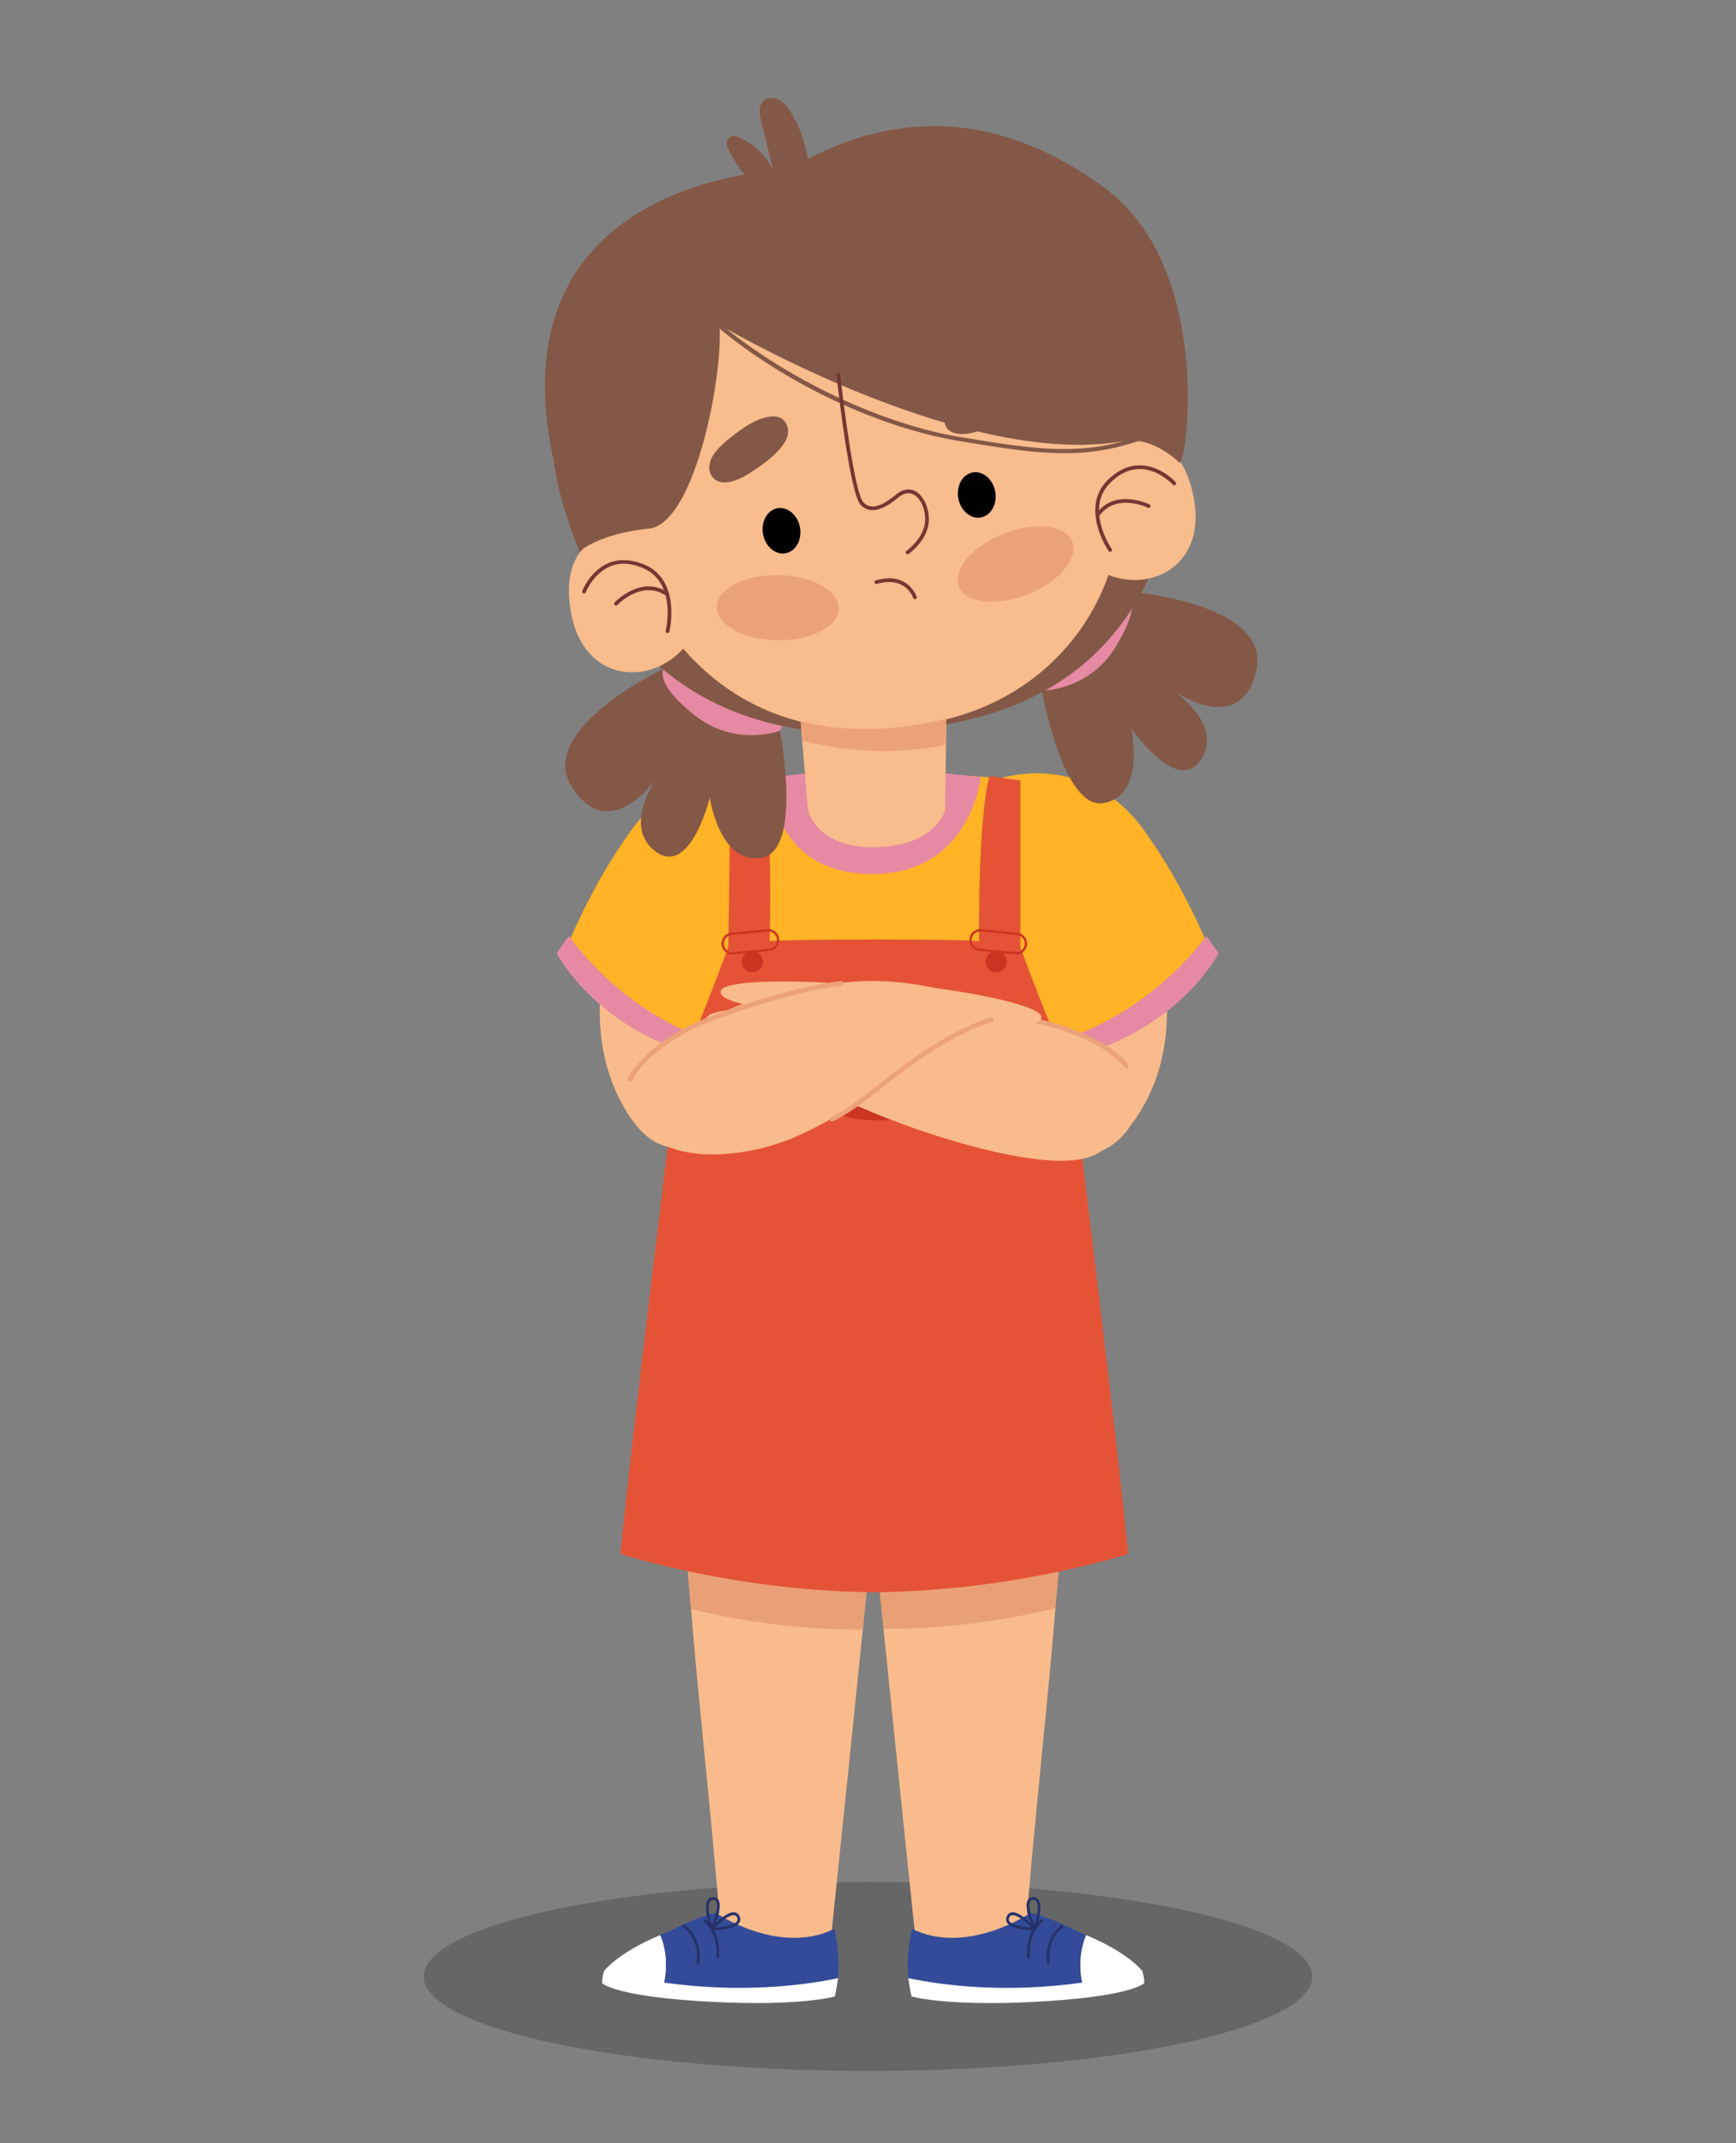 <svg width="641" height="791" xmlns="http://www.w3.org/2000/svg"><rect width="100%" height="100%" fill="#808080" stroke="none"/><path d="M320.5 764.381c-90.587 0-164.023-15.61-164.023-34.863s73.436-34.86 164.023-34.86c90.587 0 164.023 15.607 164.023 34.86 0 19.252-73.436 34.863-164.023 34.863z" fill-opacity=".2"/><path d="M375.476 350.072l49.233-11.494s14.538 36.189-.938 66.714c-11.893 23.453-21.992 17.682-37.049 19.066-3.234-16.063-8.443-64.628-11.246-74.286M265.58 706.305s-37.672 12.826-38.162 22.533c-.492 9.705 52.109 7.004 52.109 7.004s36.45 11.695 27.328-20.732c4.443-42.468 7.67-73.906 11.748-113.885-21.479.008-42.992-2.628-63.489-7.625 3.063 37.403 7.32 74.155 10.466 112.705z" fill="#f9bb8b"/><path d="M251.643 549.256c.356 8.12 1.725 24.91 3.47 44.63a268.916 268.916 0 0063.489 7.622c1.32-12.934 2.615-25.678 3.812-37.572 1.197 11.894 2.49 24.638 3.81 37.572 21.48.009 42.994-2.625 63.49-7.621 1.748-19.72 3.116-36.511 3.472-44.631z" fill="#e9a077"/><path d="M264.312 706.055c-8.452 1.917-14.987 5.92-20.534 8.216 2.365 5.749 2.776 12.508 1.086 18.976 5.446.91 12.228 1.9 20.736 2.957 41.518 5.166 43.822-6.04 43.822-6.04.886-10.992-1.448-17.673-1.267-18.256-20.468 10.151-43.843-5.853-43.843-5.853z" fill="#334b98"/><path d="M265.545 722.287c.227-4.351-.695-7.53-1.818-9.74 2.311-.12 7.932-.65 9.294-2.942.281-.472.518-1.258.047-2.287-.376-.821-.989-1.328-1.777-1.445-2.138-.318-5.168 2.165-7.088 4.004.992-2.607 2.225-6.684 1.108-8.572-.28-.473-.847-1.025-1.94-1.055-.877-.024-1.58.336-2.04 1.016-1.194 1.757-.533 5.47.151 8.082-.553-.573-.958-.867-1.017-.909a.486.486 0 00-.697.147.542.542 0 00.134.725c.025.018 1.254.875 2.501 2.997 1.315 2.236 2.385 5.43 2.14 9.926-.015.283.19.546.474.55a.52.52 0 00.528-.497zm-1.09-20.432c.956 1.616-.53 6.066-1.59 8.665-.796-2.607-1.807-7.042-.717-8.653.268-.396.654-.592 1.247-.57.678.025.926.332 1.06.558zm7.707 5.92c.301.654.15 1.044.01 1.282-.96 1.615-5.435 2.246-8.135 2.423 1.772-1.8 4.836-4.585 6.925-4.579.644.002.962.357 1.2.874zM258.2 724.508c1.273-9.272-5.177-13.867-5.242-13.912a.49.49 0 00-.693.146.538.538 0 00.134.729c.243.172 6 4.292 4.809 12.894-.039.28.143.56.447.592.287.03.51-.187.545-.45z" fill="#253269"/><path d="M379.248 706.305s37.672 12.826 38.164 22.533c.49 9.705-52.11 7.004-52.11 7.004s-36.452 11.695-27.33-20.732c-4.442-42.468-7.668-73.906-11.747-113.885 21.479.008 42.992-2.628 63.489-7.625-3.063 37.403-7.32 74.155-10.466 112.705z" fill="#f9bb8b"/><path d="M380.518 706.055c8.452 1.917 14.987 5.92 20.532 8.216-2.366 5.749-2.777 12.508-1.087 18.976-5.445.91-12.228 1.9-20.735 2.957-41.515 5.166-43.82-6.04-43.82-6.04-.888-10.992 1.445-17.673 1.265-18.256 20.467 10.151 43.845-5.853 43.845-5.853z" fill="#334b98"/><path d="M385.06 708.586a.488.488 0 00-.697-.147c-.059.042-.464.336-1.017.909.685-2.61 1.34-6.321.15-8.08-.46-.681-1.164-1.046-2.04-1.02-1.093.033-1.656.584-1.936 1.059-1.117 1.887.11 5.957 1.101 8.564-1.92-1.838-4.948-4.316-7.086-3.996-.785.118-1.396.622-1.773 1.445-.471 1.027-.234 1.81.047 2.284 1.36 2.292 6.983 2.823 9.293 2.943-1.124 2.21-2.052 5.389-1.819 9.74.016.285.253.515.53.496a.514.514 0 00.47-.549c-.245-4.497.825-7.69 2.147-9.934 1.249-2.12 2.47-2.971 2.496-2.99a.543.543 0 00.135-.724zm-2.38-6.719c1.09 1.611.077 6.044-.713 8.654-1.063-2.598-2.548-7.048-1.594-8.665.135-.228.384-.536 1.062-.56.59-.02.974.171 1.245.571zm-1.887 9.613c-2.697-.178-7.174-.806-8.135-2.423-.14-.236-.293-.629.006-1.282.237-.518.56-.872 1.203-.875 2.088-.007 5.153 2.78 6.926 4.58zm6.828 12.885c-1.192-8.602 4.565-12.725 4.809-12.894a.541.541 0 00.132-.729.496.496 0 00-.693-.146c-.064.047-6.512 4.64-5.24 13.912.036.263.258.48.545.449a.514.514 0 00.447-.592z" fill="#253269"/><path d="M276.874 350.072l-49.23-11.494s-14.54 36.189.939 66.714c11.893 23.453 21.988 17.682 37.045 19.066 3.237-16.063 8.444-64.628 11.246-74.286" fill="#f9bb8b"/><path d="M396.05 453.322l-6.368-64.738c39.772-9.265 57.752-35.957 57.752-35.957s-9.288-24.69-25.336-46.582c-21.426-29.237-52.57-18.797-52.57-18.797s-27.834-2.27-41.782-2.27c-13.947 0-41.78 2.27-41.78 2.27s-31.142-10.44-52.571 18.797c-16.045 21.892-25.336 46.582-25.336 46.582s17.979 26.692 57.752 35.957l-6.366 64.738s23.89 11.588 68.302 11.905c44.409-.317 68.304-11.905 68.304-11.905z" fill="#ffb325"/><path d="M390.474 384.249s31.126-7.458 54.98-38.77c0 0 2.834 3.79 4.492 6.395 0 0-15.232 29.75-56.622 38.715zm-106.361-96.914s.57 34.93 37.421 35.3c36.85.37 40.603-35.748 40.603-35.748s-42.098-6.241-78.024.448m-19.093 96.914c.04.924-31.088-6.678-54.979-38.77 0 0-2.834 3.79-4.492 6.395 0 0 15.229 29.75 56.621 38.715z" fill="#e58aa2"/><path d="M325.002 587.673c50.832-.74 91.525-14.13 91.525-14.13-3.266-35.957-20.7-177.061-20.7-177.061-8.173-16.887-19.07-46.853-19.07-46.853v-61.562l-11.44-1.635c-4.357 16.89-3.815 61.018-3.815 61.018-4.632-.927-73.039-.865-77.36 0 0 0 1.553-44.128-2.805-61.018l-11.442-1.09-1.008 64.287s-10.896 29.966-19.069 46.853c0 0-17.431 141.104-20.7 177.06 0 0 40.693 13.39 91.525 14.13v.036c.731 0 1.454-.012 2.18-.018.728.006 1.447.018 2.179.018z" fill="#e55336"/><path d="M349.61 251.008l-54.815 5.765 3.533 42.28s3.027 13.654 23.873 13.654c23.355 0 26.781-13.654 26.781-13.654z" fill="#f8bc8d"/><path d="M245.015 246.845s-47.97 22.699-33.612 44.065c14.363 21.361 31.352-4.187 31.352-4.187s-13.337 18.468-.553 27.666c12.783 9.198 19.881-19.966 19.881-19.966s3.625 24.797 19.058 22.236c15.434-2.557 6.851-46.971 6.851-46.971z" fill="#845846"/><path d="M245.015 246.845s-3.68 5.209 11.488 17.185c15.167 11.98 31.49 5.658 31.49 5.658l3.2-5.672-43.471-24.71z" fill="#e58aa2"/><path d="M416.8 218.305s52.902 4.206 47.056 29.276c-5.848 25.07-30.798 7.208-30.798 7.208s19.024 12.533 10.331 25.67c-8.69 13.136-25.67-11.615-25.67-11.615s5.41 24.47-9.932 27.552c-15.338 3.084-23.067-41.489-23.067-41.489z" fill="#845846"/><path d="M416.8 218.305s5.289 3.563-4.644 20.144c-9.933 16.58-27.436 16.458-27.436 16.458l-5.005-4.167 31.88-38.52z" fill="#e58aa2"/><path d="M407.301 85.202s20.822 10.076 26.205 60.987c6.024 57.053-18.198 105.6-75.095 119.252-53.477 12.83-112.927 4.967-141.354-55.183-28.43-60.152-13.812-114.879 52.36-141.538 66.17-26.655 116.661-20.177 137.883 16.482" fill="#845846"/><path d="M384.69 92.906s18.908 31.099 27.86 79.93c6.984 38.1-16.6 80.967-62.56 92.516-43.198 10.854-91.85 1.582-116.718-57.242-24.868-58.823-14.517-111.194 38.628-135.02 53.145-23.829 94.461-16.144 112.79 19.816" fill="#f8bc8d"/><path d="M398.188 203.843l3.664-37.644s30.603-17.934 38.472 15.396c7.872 33.33-27.16 41.51-42.136 22.248" fill="#f8bc8d"/><path d="M286.993 236.316c-12.43-.178-22.43-5.705-22.334-12.342.096-6.64 10.25-11.875 22.68-11.697 12.435.178 22.434 5.704 22.34 12.341-.095 6.638-10.251 11.876-22.686 11.698z" fill="#eca278"/><path d="M257.75 229.591l-16.78-33.898s-34.974-5.91-30.51 28.043c4.465 33.953 40.123 29.176 47.29 5.855" fill="#f8bc8d"/><path d="M277.683 174.08c13.612-8.94 14.61-14.178 12.427-18.058-1.987-3.542-8.12-3.163-15.664 2.014-9.053 6.21-13.627 11.159-12.374 16.084 0 0 2 8.901 15.611-.04z" fill="#845846"/><path d="M290.079 204.213c-3.76.69-7.493-2.468-8.333-7.054-.84-4.586 1.528-8.862 5.289-9.552 3.763-.69 7.494 2.467 8.335 7.053.841 4.586-1.527 8.863-5.291 9.553z" fill="#000100"/><path d="M379.444 219.366c11.562-4.577 18.951-13.292 16.508-19.463-2.445-6.174-13.797-7.467-25.357-2.89-11.56 4.577-18.954 13.29-16.508 19.465 2.445 6.17 13.796 7.465 25.357 2.888z" fill="#eca278"/><path d="M364.673 141.475c-15.07 6.183-17.044 11.137-15.643 15.364 1.28 3.853 7.369 4.65 15.761 1.007 10.073-4.373 15.505-8.359 15.214-13.433 0 0-.266-9.12-15.332-2.938z" fill="#845846"/><path d="M362.179 190.995c3.764-.69 6.133-4.967 5.292-9.553-.841-4.586-4.573-7.744-8.333-7.055-3.767.69-6.134 4.968-5.294 9.554.84 4.586 4.572 7.744 8.335 7.054z" fill="#000100"/><path d="M281.742 37.383c-1.817 1.867-1.31 4.902-.68 7.428 1.512 6.055 3.027 12.11 4.488 18.17-2.675-5.728-7.639-10.32-13.5-12.622-2.263-.889-4.418 1.436-3.491 3.684a38.31 38.31 0 006.42 10.422c-33.246 5.8-103.17 30.725-60.2 138.441 0 0 7.74-6.117 24.744-7.775 16.619-1.62 27.077-53.935 26.204-73.817 24.372 20.175 58.753 36.585 88.575 41.484 22.344 3.67 37.495 6.161 53.971 3.14 3.924-.72 7.928-1.765 12.106-3.168 6.965 1.037 13.082 5.935 15.043 7.994 2.446 2.566 13.411-71.421-27.735-101.535C361.762 35.614 322.97 45.894 298.23 58.72c-.89-6.068-2.967-11.963-6.173-17.192-1.123-1.832-2.447-3.644-4.338-4.662a5.91 5.91 0 00-3.137-.699c-1.07.062-2.091.447-2.84 1.216zm72.805 123.928c-28.518-4.684-62.358-20.716-86.36-39.999h.001c12.383 7.04 93.041 51.323 147.032 41.428-19.225 5.352-35.373 2.728-60.673-1.429z" fill="#845846"/><path d="M361.319 367.791s2.727 45.762-37.59 45.762c-40.315 0-39.225-45.218-39.225-45.218zM269.93 345.166a3.137 3.137 0 00-1.918 1.11 3.127 3.127 0 00-.702 2.325 3.14 3.14 0 001.14 2.139c.658.539 1.48.79 2.321.705l13.25-1.302a3.173 3.173 0 002.14-1.145 3.12 3.12 0 00.702-2.322 3.13 3.13 0 00-1.14-2.139 3.164 3.164 0 00-2.322-.705l-13.25 1.302c-.073.009-.149.02-.222.032m14.457 5.79c-.09.014-.19.029-.283.037l-13.247 1.303a3.996 3.996 0 01-2.946-.895 3.985 3.985 0 01-1.45-2.718 3.982 3.982 0 01.89-2.946 3.994 3.994 0 012.719-1.453l13.248-1.303a3.996 3.996 0 012.945.895 3.99 3.99 0 011.451 2.718 3.982 3.982 0 01-.891 2.946 4.006 4.006 0 01-2.436 1.416" fill="#cb3521"/><path d="M274.129 356.305a3.91 3.91 0 102.392-4.988 3.91 3.91 0 00-2.392 4.988m101.381-11.17l-13.248-1.302a3.149 3.149 0 00-2.322.702 3.158 3.158 0 00-1.142 2.141 3.149 3.149 0 00.702 2.322 3.176 3.176 0 002.142 1.142l13.248 1.306a3.164 3.164 0 002.322-.706 3.156 3.156 0 001.145-2.14 3.153 3.153 0 00-.708-2.323 3.137 3.137 0 00-1.917-1.11 1.93 1.93 0 00-.222-.032m-16.671 4.405a4.01 4.01 0 01-.891-2.948 3.996 3.996 0 011.45-2.716c.83-.684 1.877-1 2.946-.894l13.248 1.302a3.977 3.977 0 012.718 1.454 4.011 4.011 0 01-.556 5.661 3.997 3.997 0 01-2.949.897l-13.248-1.305a4.675 4.675 0 01-.282-.035 4.014 4.014 0 01-2.436-1.416" fill="#cb3521"/><path d="M371.533 356.305a3.91 3.91 0 11-2.392-4.988 3.91 3.91 0 012.392 4.988" fill="#cb3521"/><path d="M406.188 425.085c-19.046 14.433-111.816-21.747-117.497-33.777-12.986-1.6 3.79-23.314 36.865-19.797 19.573 2.083 54.67-.647 80.565 14.014 22.405 12.682 15.007 33.153.067 39.56" fill="#f9bb8b"/><path d="M382.675 376.795c8.175 1.868 16.173 4.612 23.445 8.73 4.315 2.444 7.534 5.136 9.807 7.936" fill="none" stroke="#eca278" stroke-width="1.725" stroke-linecap="round"/><path d="M344.398 364.588c12.988 1.559 40.297 6.46 40.136 10.937-.157 4.481-19.38 2.75-19.38 2.75s23.037 3.809 22.585 8.13c-.451 4.32-24.246-.662-24.246-.662s23.285 6.608 23.104 10.695c-.583 6.911-26.944-3.656-26.944-3.656s20.141 10.981 18.329 15.701c-1.812 4.72-27.609-10.075-27.609-10.075s9.079 9.865 3.054 11.144c-6.028 1.282-20.9-16.342-20.9-16.342m-24.941-30.31c-13.047-.971-40.787-1.414-41.492 3.012-.705 4.428 18.49 6.427 18.49 6.427s-23.338-.693-23.725 3.633c-.388 4.327 23.92 4.012 23.92 4.012s-24.121 2.008-24.73 6.051c-.76 6.897 27.142 1.597 27.142 1.597s-21.877 6.902-21.006 11.881c.87 4.983 29.033-4.574 29.033-4.574s-10.806 7.934-5.14 10.349c5.667 2.415 23.65-12.015 23.65-12.015" fill="#f9bb8b"/><path d="M246.47 423.178c11.538 4.962 31.35 3.552 48.033-3.904 32.156-14.37 63.625-44.134 78.452-44.492 1.273.043-27.58-15.687-60.654-12.17-19.576 2.083-38.321 4.452-67.16 22.912-19.86 12.714-13.11 23.215 1.33 37.654" fill="#f9bb8b"/><path d="M232.577 398.39s6.721-13.983 31.78-23.064c0 0 27.152-10.169 46.218-12.348m55.478 13.437c-10.169 2.905-24.879 11.351-40.86 24.424 0 0-11.578 9.4-17.976 12.26" fill="none" stroke="#eca278" stroke-width="1.725" stroke-linecap="round"/><path d="M349.42 265.29c-17.718 4.374-36.327 5.345-53.822.896l.597 7.168c17.79 4.595 36.14 5.149 53.102 1.46z" fill="#eca278"/><path d="M337.799 182.813c2.97 2 4.597 7.583 3.416 11.718-1.507 5.263-6.446 8.752-6.496 8.787-.603.423-.207 1.37.517 1.237a.71.71 0 00.27-.112c.219-.153 5.383-3.793 7.023-9.535 1.351-4.72-.505-10.9-3.963-13.236-2.288-1.538-5.058-1.338-7.794.936-5.534 4.601-9.446 5.557-12.006 2.773-3.108-3.384-7.214-35.165-8.53-47.125-.124-.881-1.438-.735-1.365.152.49 4.448 4.91 43.57 8.887 47.899 2.17 2.358 6.25 3.768 13.883-2.635 2.246-1.884 4.376-2.062 6.158-.86zm82.707-11.047c-4 .094-7.81 1.862-11.334 5.277-10.743 10.404.075 26.203.187 26.363.53.702 1.598-.043 1.123-.783-.061-.094-3.878-5.686-4.574-12.209 6.228-8.634 17.78-3.075 17.897-3.02.34.169.752.03.922-.308a.689.689 0 00-.315-.918c-.119-.062-11.565-5.574-18.611 2.195.014-3.544 1.107-7.219 4.328-10.338 3.477-3.369 7.219-5.01 11.125-4.886 6.737.222 11.768 5.695 11.822 5.75.615.678 1.632-.244 1.018-.922-.222-.243-5.46-5.952-12.785-6.197-.269-.01-.536-.01-.803-.004zM237.971 208.43c-4.4-1.849-9.088-2.336-13.216-.625-6.767 2.806-9.633 10.025-9.753 10.328-.333.851.944 1.351 1.277.5.03-.068 2.796-6.974 9.016-9.569 3.606-1.504 7.686-1.291 12.135.624 4.117 1.773 6.443 4.822 7.713 8.132-9.343-4.77-18.091 4.447-18.182 4.545a.69.69 0 00.031.973c.28.257.714.24.973-.037.088-.096 8.919-9.393 17.804-3.528 1.663 6.346.078 12.929.05 13.036a.69.69 0 00.788.841.688.688 0 00.543-.507c.028-.114 1.748-7.057-.124-13.968-1.195-4.41-3.802-8.538-9.055-10.745zm90.925 5.043c-1.987-.086-3.758.277-5.503.733a.68.68 0 00-.473.847c.104.364.488.57.85.468 10.626-2.999 13.285 4.838 13.394 5.174.119.357.5.555.861.446.36-.115.56-.5.446-.86-.024-.08-2.144-6.484-9.575-6.808z" fill="#763633"/><path d="M222.332 731.977s4.44 5.096 40.982 6.943c32.704 1.652 44.94-2.03 44.94-2.03.501-2.22.89-4.466 1.168-6.726-13.33 2.766-36.024 5.577-64.213 1.627 1.271-6.017.762-12.201-1.428-17.521-15.63 6.468-20.692 13.187-20.692 13.187-.9 2.663-.757 4.52-.757 4.52zM401.047 714.27c-2.186 5.32-2.699 11.504-1.426 17.521-28.19 3.95-50.883 1.14-64.21-1.627.274 2.26.661 4.506 1.163 6.727 0 0 12.236 3.68 44.94 2.029 36.54-1.847 40.98-6.943 40.98-6.943s.146-1.857-.754-4.52c0 0-5.062-6.72-20.693-13.187z" fill="#fff"/></svg>
